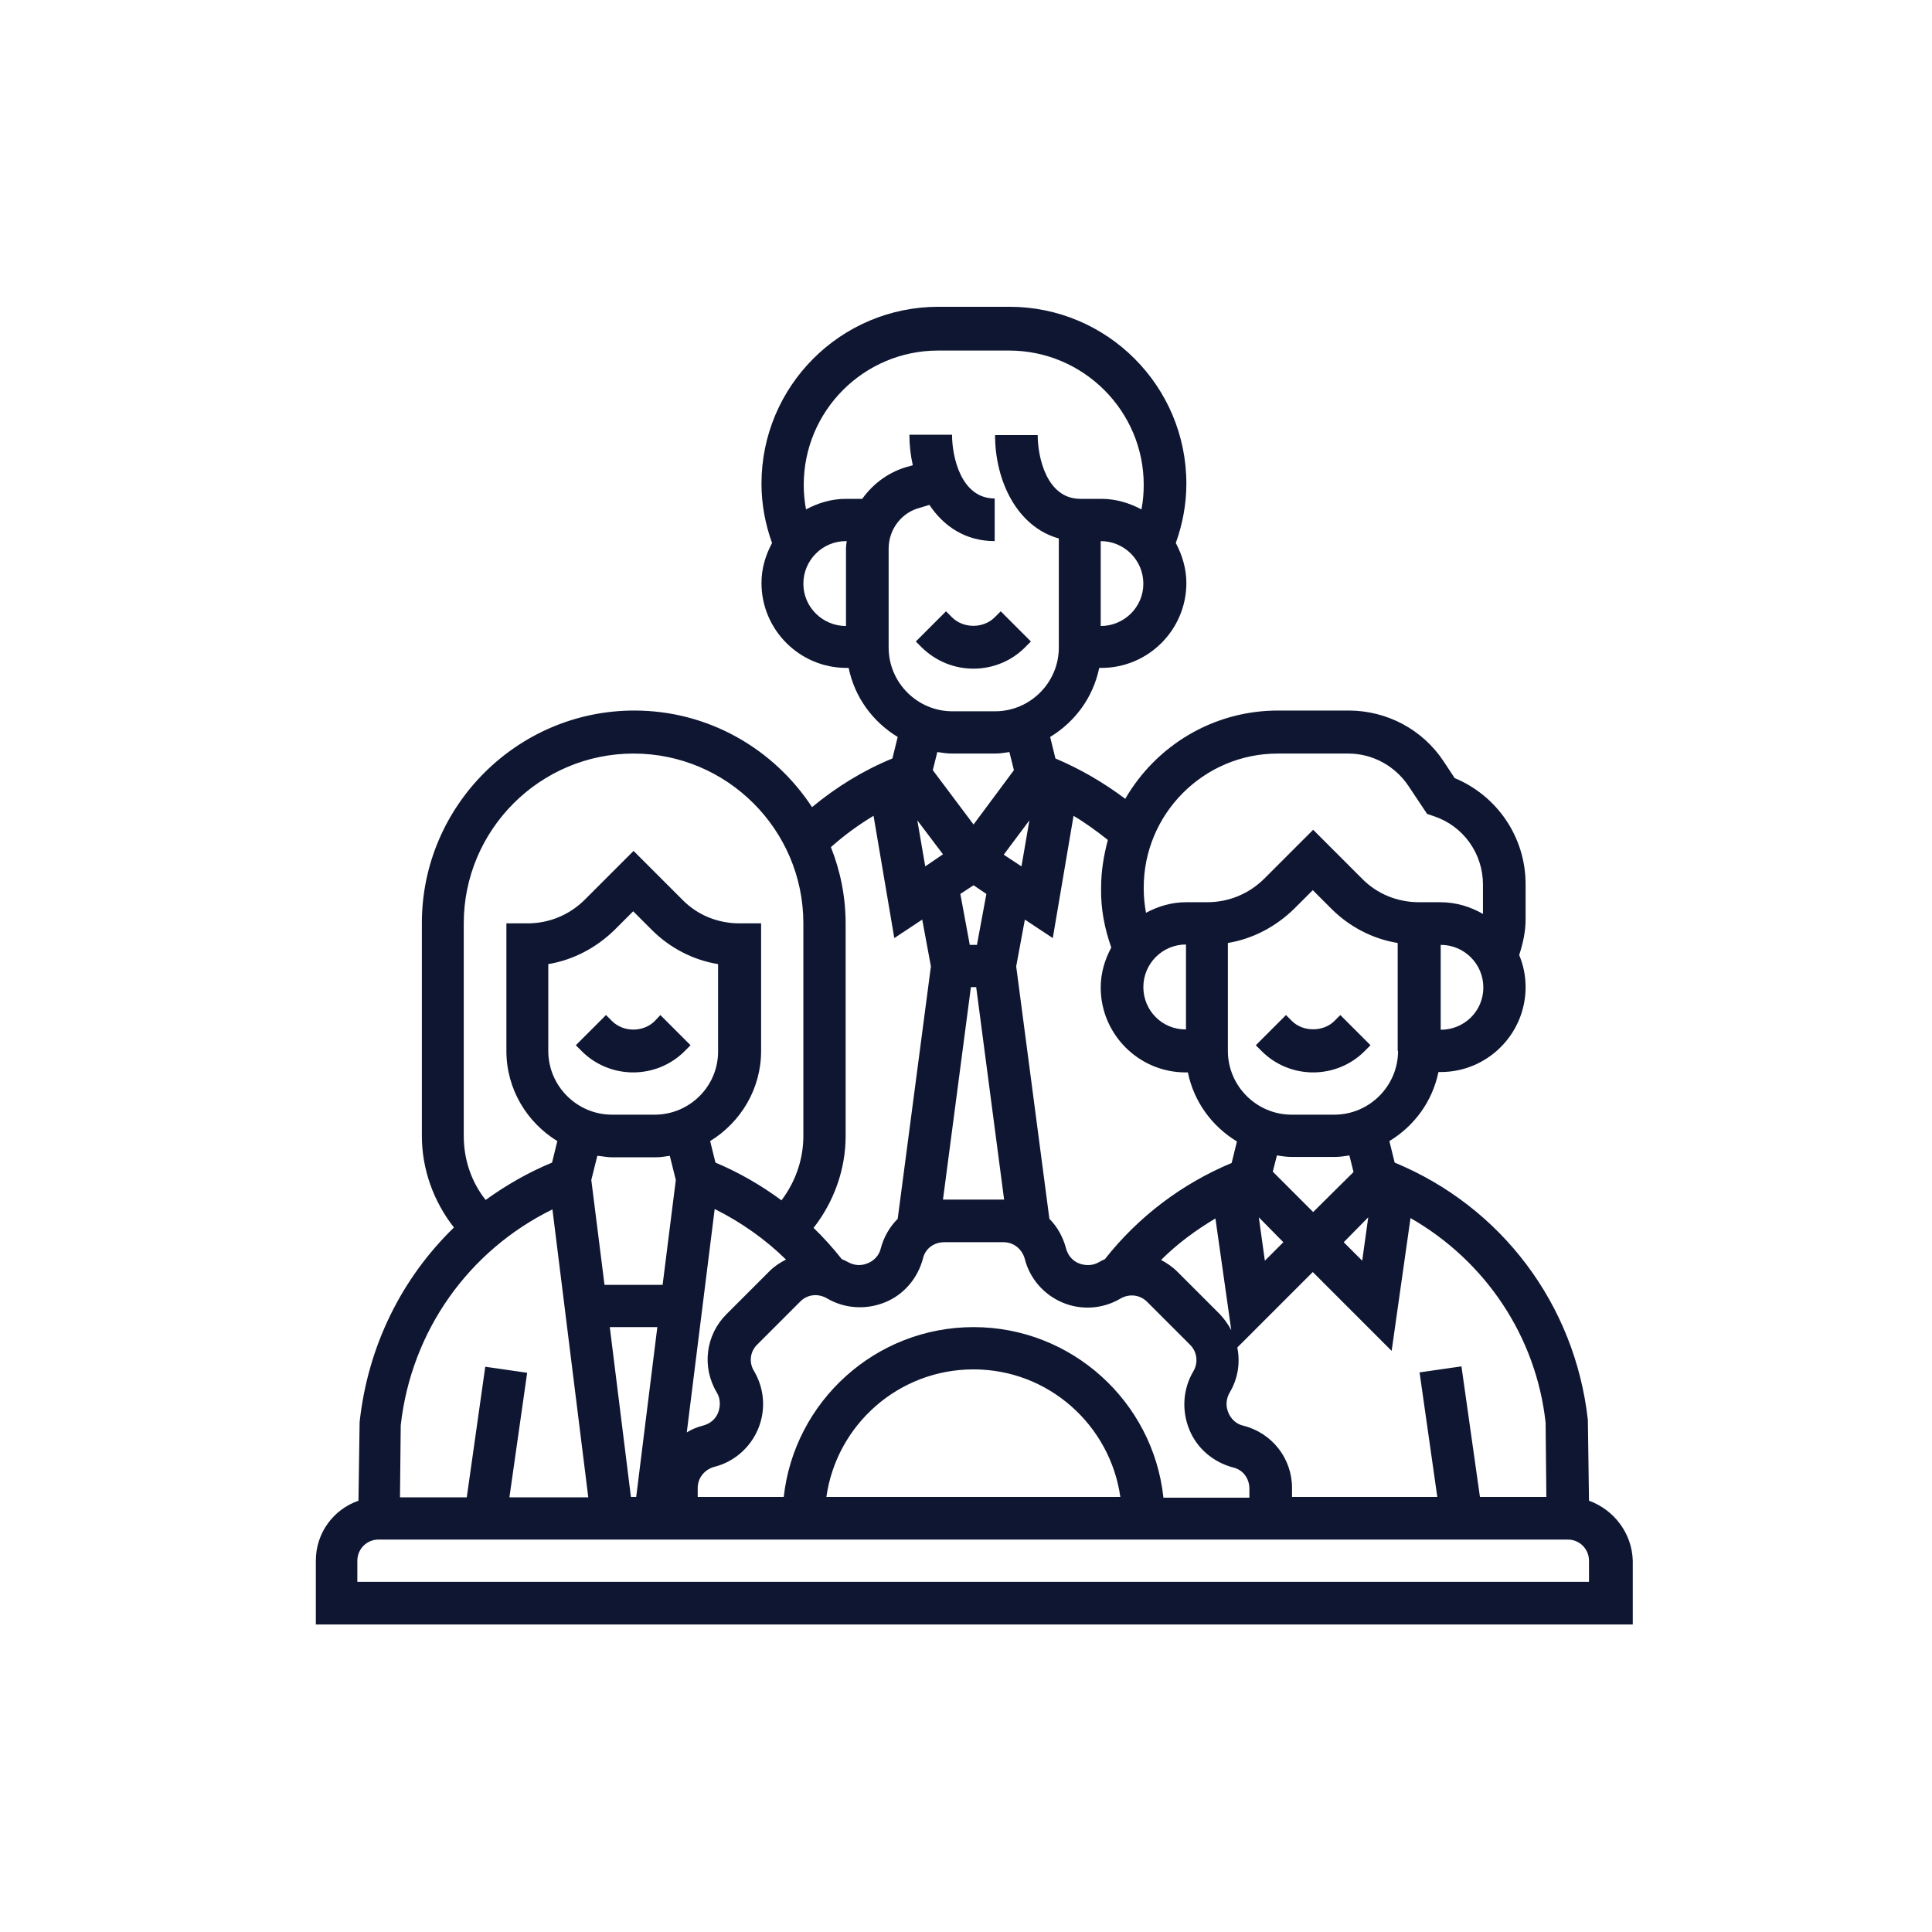 <?xml version="1.0" encoding="utf-8"?>
<!-- Generator: Adobe Illustrator 24.0.1, SVG Export Plug-In . SVG Version: 6.00 Build 0)  -->
<svg version="1.1" id="Layer_5" xmlns="http://www.w3.org/2000/svg" xmlns:xlink="http://www.w3.org/1999/xlink" x="0px" y="0px"
	 viewBox="0 0 512 512" style="enable-background:new 0 0 512 512;" xml:space="preserve">
<style type="text/css">
	.st0{fill:#0E1632;}
</style>
<g>
	<path class="st0" d="M421.1,397.7l-0.3-21.4c-3.4-30.6-22.9-56.5-51.2-68.2l-1.4-5.7c6.6-4,11.4-10.5,13-18.3h0.6
		c12.4,0,22.5-10.1,22.5-22.5c0-3-0.6-5.9-1.7-8.5c1-3.1,1.7-6.2,1.7-9.5v-9.3c0-12.4-7.5-23.4-18.8-28.1l-2.9-4.4
		c-5.6-8.5-15.1-13.5-25.2-13.5h-18.7c-17.3,0-32.4,9.4-40.5,23.4c-5.7-4.3-11.9-7.9-18.5-10.7l-1.4-5.7c6.6-4,11.4-10.5,13-18.3
		h0.6c12.4,0,22.5-10.1,22.5-22.5c0-3.8-1.1-7.4-2.8-10.6c1.8-5,2.8-10.3,2.8-15.7c0-25.9-21-46.9-46.9-46.9h-18.8
		c-25.9,0-46.9,21-46.9,46.9c0,5.4,1,10.7,2.8,15.7c-1.7,3.2-2.8,6.7-2.8,10.6c0,12.4,10.1,22.5,22.5,22.5h0.6
		c1.6,7.8,6.4,14.3,13,18.3l-1.4,5.7c-7.8,3.2-14.9,7.6-21.3,12.9c-10.1-15.4-27.4-25.6-47.1-25.6c-31,0-56.3,25.3-56.3,56.3V301
		c0,8.9,3.1,17.4,8.5,24.3c-13.8,13.4-22.8,31.3-25,51.6l-0.3,20.8c-6.6,2.3-11.3,8.5-11.3,15.9v16.9h349v-16.9
		C432.5,406.3,427.7,400.1,421.1,397.7L421.1,397.7z M409.6,377l0.2,19.7h-17.6l-4.9-34.6l-11.1,1.6l4.7,33h-38.5v-2.4
		c0-7.8-5.3-14.6-13-16.5c-1.7-0.4-3.2-1.7-3.9-3.5c-0.7-1.7-0.6-3.6,0.4-5.3c2.2-3.7,2.8-7.9,2-11.9l20-20l20.9,20.9l5-35.2
		C393.7,334.2,407.1,354.2,409.6,377L409.6,377z M308.3,396.7c-2.8-25.3-24.3-45-50.3-45s-47.5,19.7-50.3,45h-22.8v-2.4
		c0-2.6,1.8-4.9,4.5-5.6c5.1-1.3,9.4-5,11.5-10c2.1-5,1.7-10.7-1.1-15.4c-1.4-2.3-1-5.2,0.9-7l11.4-11.4c1.9-1.9,4.7-2.2,7.1-0.8
		c4.6,2.7,10.3,3.1,15.4,1c4.9-2,8.6-6.3,10-11.6c0.6-2.6,2.9-4.3,5.6-4.3H266c2.6,0,4.9,1.8,5.6,4.5c1.3,5.1,5,9.4,10,11.5
		c5,2.1,10.7,1.7,15.4-1.1c2.3-1.3,5.1-1,7,0.9l11.4,11.4c1.9,1.9,2.2,4.8,0.8,7.1c-2.7,4.6-3.1,10.3-1,15.4c2,4.9,6.3,8.6,11.6,10
		c2.6,0.6,4.3,2.9,4.3,5.6v2.4H308.3z M296.9,396.7H219c2.7-19.1,19.1-33.8,39-33.8S294.2,377.7,296.9,396.7z M167.2,396.7l-5.6-45
		h12.6l-5.6,45H167.2z M208.3,333.8c-1.6,0.8-3.1,1.8-4.4,3.1l-11.4,11.4c-5.5,5.5-6.6,14-2.5,20.8c0.9,1.5,1,3.5,0.3,5.3
		c-0.7,1.7-2.1,2.9-4,3.4c-1.6,0.4-3,1-4.3,1.8l7.4-59.2C196.4,323.9,202.8,328.4,208.3,333.8z M173.5,295.4h-11.3
		c-9.3,0-16.9-7.6-16.9-16.9v-23c6.6-1.1,12.7-4.3,17.6-9.1l4.9-4.9l4.9,4.9c4.8,4.8,10.9,8,17.6,9.1v23
		C190.4,287.8,182.8,295.4,173.5,295.4z M162.3,306.7h11.3c1.4,0,2.6-0.2,3.9-0.4l1.6,6.4l-3.5,27.8h-15.4l-3.5-27.8l1.6-6.4
		C159.6,306.4,160.9,306.7,162.3,306.7z M245.2,229.6l-2.1-12.2l6.8,9L245.2,229.6z M258,234.6l3.4,2.3l-2.5,13.5H257l-2.5-13.5
		L258,234.6z M272.8,217.4l-2.1,12.2l-4.7-3.1L272.8,217.4z M257.3,261.6h1.4l7.4,56.3c0,0,0,0-0.1,0h-16.1c0,0,0,0,0,0L257.3,261.6
		z M340.1,329.2l-4.9,4.9l-1.6-11.5L340.1,329.2z M322.1,322.9l4.2,29.6c-0.8-1.5-1.8-2.9-3-4.2L312,337c-1.3-1.3-2.8-2.3-4.3-3.1
		C312,329.6,316.9,326,322.1,322.9z M362.6,322.6l-1.6,11.5l-4.9-4.9L362.6,322.6z M358.7,310.6L348,321.2l-10.7-10.7l1.1-4.3
		c1.3,0.2,2.6,0.4,4,0.4h11.3c1.4,0,2.6-0.2,3.9-0.4L358.7,310.6z M370.5,278.5c0,9.3-7.6,16.9-16.9,16.9h-11.3
		c-9.3,0-16.9-7.6-16.9-16.9v-28.6c6.6-1.1,12.7-4.3,17.6-9.1l4.9-4.9l4.9,4.9c4.8,4.8,10.9,8,17.6,9.1V278.5z M381.8,272.9v-22.5
		c6.2,0,11.3,5,11.3,11.3S388,272.9,381.8,272.9z M338.6,199.7h18.7c6.4,0,12.3,3.2,15.9,8.5l5,7.5l1.8,0.6c7.8,2.6,13,9.9,13,18.1
		v7.8c-3.3-1.9-7.1-3.1-11.3-3.1h-5.6c-5.8,0-11.2-2.2-15.2-6.3L348,219.9l-12.9,12.9c-4.1,4.1-9.5,6.3-15.2,6.3h-5.6
		c-3.9,0-7.4,1.1-10.6,2.8c-0.4-2.2-0.6-4.3-0.6-6.5C303,215.7,319,199.7,338.6,199.7L338.6,199.7z M303,261.6
		c0-6.2,5-11.3,11.3-11.3v22.5C308,272.9,303,267.8,303,261.6z M294.5,251.1c-1.7,3.2-2.8,6.7-2.8,10.6c0,12.4,10.1,22.5,22.5,22.5
		h0.6c1.6,7.8,6.4,14.3,13,18.3l-1.4,5.7c-13.2,5.5-24.8,14.3-33.6,25.5c-0.5,0.2-1.1,0.5-1.6,0.8c-1.5,0.9-3.5,1-5.3,0.3
		c-1.7-0.7-2.9-2.1-3.4-4c-0.8-3-2.3-5.7-4.4-7.8l-8.8-66.9l2.3-12.4l7.4,4.9l5.5-32.4c3.2,1.9,6.2,4.1,9.1,6.4
		c-1.1,4.1-1.8,8.3-1.8,12.7C291.7,240.8,292.7,246,294.5,251.1L294.5,251.1z M291.7,165.9v-22.5c6.2,0,11.3,5,11.3,11.3
		C303,160.9,297.9,165.9,291.7,165.9z M212.9,154.7c0-6.2,5-11.3,11.3-11.3h0.2c-0.1,0.6-0.2,1.3-0.2,1.9v20.6
		C218,165.9,212.9,160.9,212.9,154.7z M246.3,133.8c3.8,5.7,9.6,9.6,17.3,9.6v-11.3c-8.9,0-11.3-11-11.3-16.9h-11.3
		c0,2.7,0.3,5.4,0.9,8.1l-0.7,0.2c-5.3,1.3-9.7,4.5-12.7,8.7h-4.3c-3.9,0-7.4,1.1-10.6,2.8c-0.4-2.2-0.6-4.3-0.6-6.5
		c0-19.7,16-35.6,35.6-35.6h18.8c19.7,0,35.7,16,35.7,35.6c0,2.2-0.2,4.4-0.6,6.5c-3.2-1.7-6.8-2.8-10.6-2.8h-5.6
		c-8.9,0-11.3-11-11.3-16.9h-11.3c0,12.1,5.8,24.3,16.9,27.4v28.9c0,9.3-7.6,16.9-16.9,16.9h-11.3c-9.3,0-16.9-7.6-16.9-16.9v-26.2
		c0-5.2,3.5-9.7,8.5-10.9L246.3,133.8z M252.3,199.7h11.3c1.4,0,2.6-0.2,3.9-0.4l1.2,4.8L258,218.5l-10.8-14.4l1.2-4.8
		C249.7,199.5,251,199.7,252.3,199.7L252.3,199.7z M231.5,216.2l5.5,32.4l7.4-4.9l2.3,12.4l-8.8,66.9c-2.1,2.1-3.7,4.8-4.5,7.9
		c-0.4,1.7-1.7,3.2-3.5,3.9c-1.7,0.7-3.6,0.6-5.3-0.4c-0.5-0.3-1-0.5-1.5-0.7c-2.3-2.9-4.8-5.7-7.5-8.3c5.4-6.9,8.5-15.5,8.5-24.3
		v-56.3c0-7.2-1.4-14-3.9-20.3C223.8,221.3,227.5,218.6,231.5,216.2L231.5,216.2z M122.9,301v-56.3c0-24.8,20.2-45,45-45
		s45,20.2,45,45V301c0,6.3-2.1,12.2-5.8,17.1c-5.4-4-11.3-7.4-17.5-10l-1.4-5.7c8.1-5,13.5-13.8,13.5-23.9v-33.8H196
		c-5.8,0-11.2-2.2-15.2-6.3l-12.9-12.9L155,238.4c-4.1,4.1-9.5,6.3-15.2,6.3h-5.6v33.8c0,10.2,5.5,19,13.5,23.9l-1.4,5.7
		c-6.3,2.6-12.2,6-17.6,9.9C124.9,313.2,122.9,307.3,122.9,301L122.9,301z M146.4,320.5l9.5,76.3H135l4.7-33l-11.1-1.6l-4.9,34.6
		H106l0.2-19.1C109,352.7,124.2,331.4,146.4,320.5L146.4,320.5z M421.2,419.2H94.7v-5.6c0-3.1,2.5-5.6,5.6-5.6h315.2
		c3.1,0,5.6,2.5,5.6,5.6V419.2z"/>
	<path class="st0" d="M173.5,270.6c-3,3-8.3,3-11.3,0l-1.6-1.6l-8,8l1.6,1.6c3.6,3.6,8.5,5.6,13.6,5.6s10-2,13.6-5.6l1.6-1.6l-8-8
		L173.5,270.6z"/>
	<path class="st0" d="M258,177.2c5.1,0,10-2,13.6-5.6l1.6-1.6l-8-8l-1.6,1.6c-3,3-8.3,3-11.3,0l-1.6-1.6l-8,8l1.6,1.6
		C248,175.2,252.8,177.2,258,177.2z"/>
	<path class="st0" d="M342.4,270.6l-1.6-1.6l-8,8l1.6,1.6c3.6,3.6,8.5,5.6,13.6,5.6s10-2,13.6-5.6l1.6-1.6l-8-8l-1.6,1.6
		C350.7,273.5,345.3,273.5,342.4,270.6z"/>
</g>
</svg>
